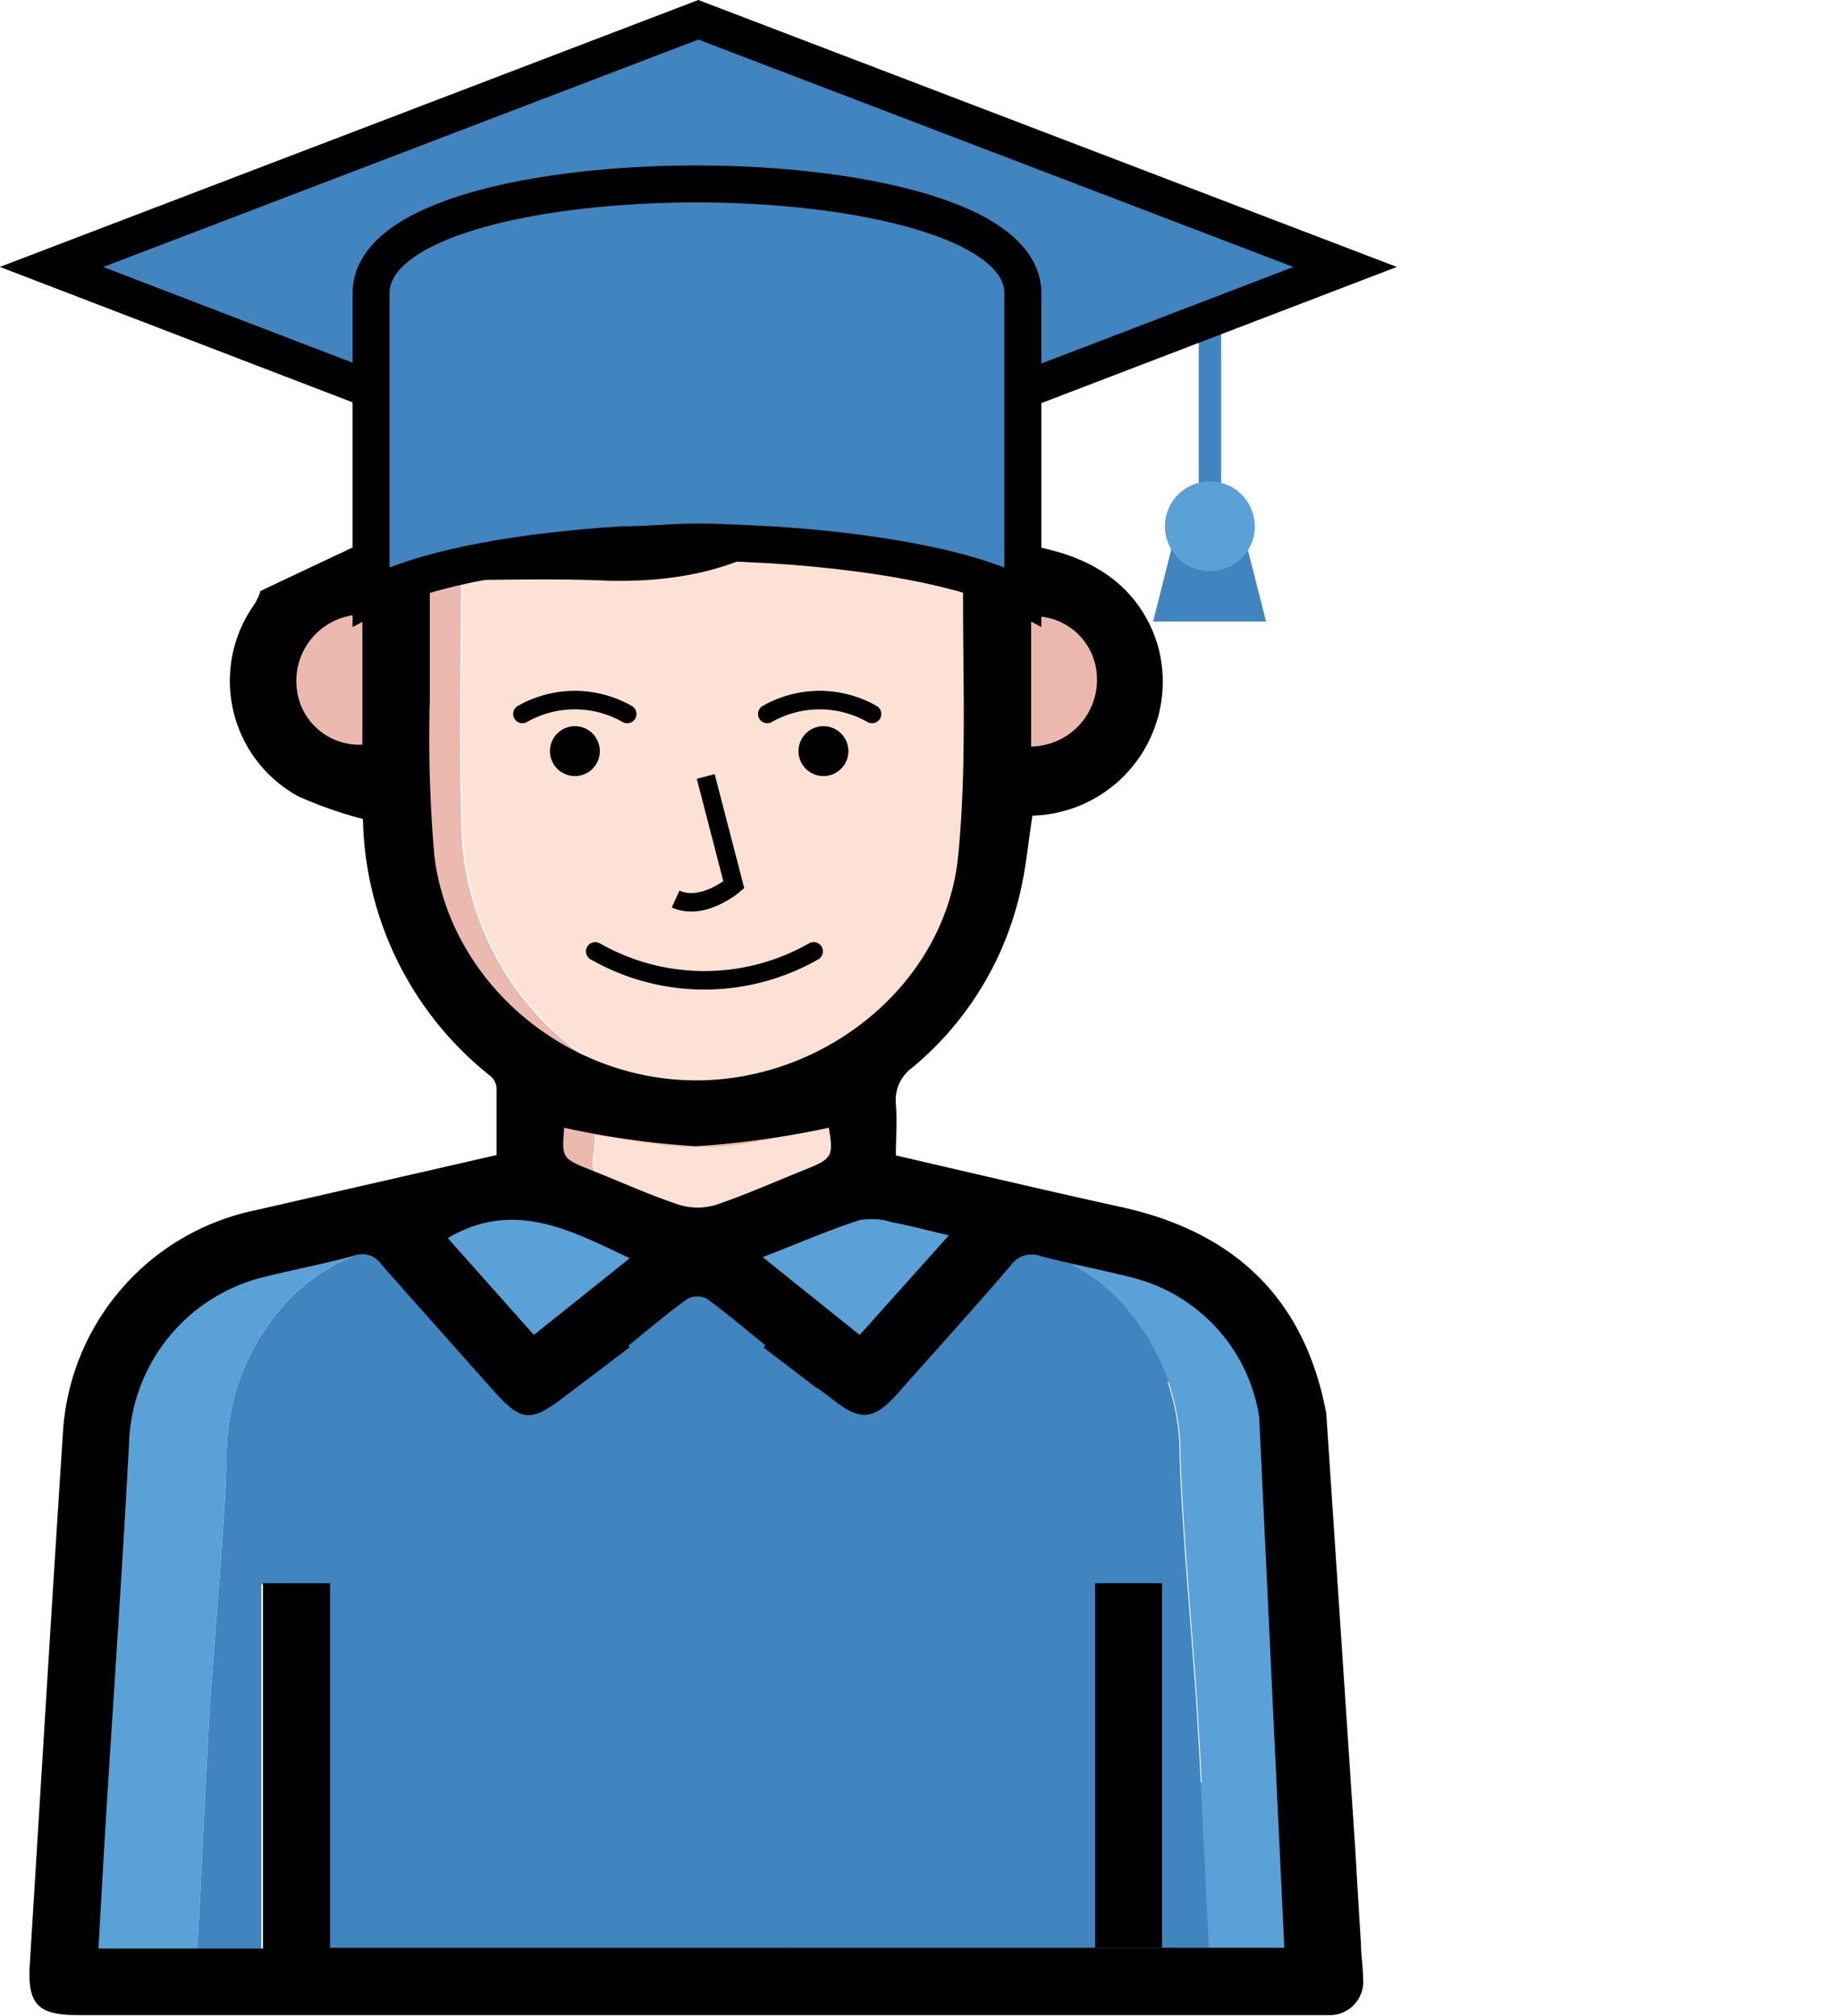 <svg xmlns="http://www.w3.org/2000/svg" xmlns:xlink="http://www.w3.org/1999/xlink" viewBox="0 0 99.57 109.03"><defs><style>.cls-1,.cls-10,.cls-11{fill:none;}.cls-2{fill:#fde1d5;}.cls-12,.cls-14,.cls-3{fill:#4084c0;}.cls-13,.cls-4{fill:#59a1d7;}.cls-5{fill:#ecb9ae;}.cls-6{fill:#ecb8ae;}.cls-7{fill:#e7b644;}.cls-8{fill:#b5b4b4;}.cls-9{clip-path:url(#clip-path);}.cls-10,.cls-11,.cls-14{stroke:#000;stroke-miterlimit:10;}.cls-10{stroke-linecap:round;}.cls-12,.cls-13,.cls-14{fill-rule:evenodd;}.cls-14{stroke-width:2px;}</style><clipPath id="clip-path" transform="translate(-10.65)"><path class="cls-1" d="M71.71,46.85s6.84-14.6-4.52-17.18l-3.86-7.18-5.49-3.63-21.51.63L29.76,29.6l-5,2.36-7,6.28L29.78,56.67,33.9,59.6V61H7.44L0,100.05l13.44,16.11,22.67-1.22,53.33-.67L89,105.36l-48.6,0,.73-27.84V75.6l7.22-5.47,10.09,7.69-1.49,26,39.72,3.42Z"/></clipPath></defs><g id="Layer_2" data-name="Layer 2"><g id="Layer_1-2" data-name="Layer 1"><path class="cls-2" d="M64.5,42.21a18,18,0,0,1-1.17,8,16,16,0,0,1-6,7.32c-.29.17-.58.36-.88.51a13.15,13.15,0,0,1-6.58,2,12.64,12.64,0,0,1-6.4-2.2,15.62,15.62,0,0,1-7.78-13.39c-.16-4.95,0-9.91,0-14.87L37,29.54c2.9,0,5.79.08,8.68,0A11.68,11.68,0,0,0,53,26.81c1-.78,1.87-1.6,2.88-2.46,2.17,1.3,4.57,2.84,7.07,4.2,1.21.66,1.84,1.42,1.59,2.8C64.51,35,64.51,38.59,64.5,42.21Z" transform="translate(-10.65)"/><path class="cls-3" d="M62.85,107.24H28.36V85.69H24.79v21.55H21.15c.07-.85.18-1.71.22-2.56.17-3.14.31-6.28.47-9.42.06-1.27.14-2.54.23-3.81.29-4.21.7-8.42.85-12.64a12.05,12.05,0,0,1,2.32-7.24,10.15,10.15,0,0,1,7.21-4.3c.41.38.84.75,1.21,1.16q2.46,2.76,4.89,5.54c.48.56.87.66,1.49.11s9.09-6.8,9.8-7.26c1.43,1.89,8.16,6.87,9.59,8.75-.38,3.13-1.76,7.8-2.15,10.92-.42,3.27-.31,9.51-.72,12.79S63.24,104,62.85,107.24Z" transform="translate(-10.65)"/><path class="cls-3" d="M68.13,107.24H53.64c-.53-4.43-1-8.86-1.61-13.28-.65-5.21-1.32-10.41-2-15.61l4.29-5.66a23.54,23.54,0,0,1,2.21,1.47.79.79,0,0,0,1.31-.11c.77-.87,1.57-1.7,2.33-2.58,1.67-1.91,3.32-3.83,5-5.75,2.62.6,5.28,1,7.84,1.83a11.19,11.19,0,0,1,7.77,11l-5.4-.21V74.77H64.57v25.29H68.1Z" transform="translate(-10.65)"/><path class="cls-4" d="M32.45,67.27a10.15,10.15,0,0,0-7.21,4.3,12.05,12.05,0,0,0-2.32,7.24c-.15,4.22-.56,8.43-.85,12.64-.09,1.27-.17,2.54-.23,3.81-.16,3.14-.3,6.28-.47,9.42,0,.85-.15,1.71-.22,2.56H14c.08-1.82.13-3.53.24-5.23s.3-3.13.39-4.7c.25-4.33.45-8.67.72-13A74.83,74.83,0,0,1,16,76.37c.82-4.79,3.82-7.77,8.46-9.05,2.27-.63,4.59-1.06,6.89-1.59Z" transform="translate(-10.65)"/><path class="cls-5" d="M35.61,29.6c0,5-.13,9.92,0,14.87a15.62,15.62,0,0,0,7.78,13.39,12.64,12.64,0,0,0,6.4,2.2,13.15,13.15,0,0,0,6.58-2c.3-.15.59-.34.88-.51,0,.67,0,1.33,0,2a3.32,3.32,0,0,0-.73.26A15.28,15.28,0,0,1,48,62.06c-1.7-.06-3.39-.43-5.16-.66a4.85,4.85,0,0,1-.06.89c-.27,1.3.39,1.85,1.53,2.26,1.86.68,3.66,1.51,5.49,2.27l-1.36.69,0,.14a.35.35,0,0,1-.2,0,5.36,5.36,0,0,0-.57-.34l-8.48-3.4c0-1.81,0-3.61,0-5.42a2,2,0,0,0-.59-1.33A16.32,16.32,0,0,1,32,43.25c0-.29,0-.59-.07-1-.48,0-.92,0-1.35,0a5.3,5.3,0,0,1-5.28-3.16A5.06,5.06,0,0,1,26.42,33a3.15,3.15,0,0,0,.19-.27c1.55-1.28,3.41-1.4,5.32-1.32l.13-1.76Z" transform="translate(-10.65)"/><path class="cls-4" d="M75.38,96.42a16.33,16.33,0,0,1,6.72,1.3c.16,2.8.3,5.59.47,8.38.06.83-.13,1.2-1.08,1.18-3.26-.07-6.52,0-9.78,0l0-7.18h3.64Z" transform="translate(-10.65)"/><path class="cls-4" d="M39.2,63.88l8.48,3.4a5.36,5.36,0,0,1,.57.34c-2,1.55-4,3.1-6,4.67-.1.07-.1.26-.15.4A17.09,17.09,0,0,0,40,74.08c-.62.55-1,.45-1.49-.11q-2.43-2.77-4.89-5.54c-.37-.41-.8-.78-1.21-1.16l-1.11-1.54Z" transform="translate(-10.65)"/><path class="cls-4" d="M48.48,67.51l1.36-.69,7.45-2.94,7.87,1.84c-1.65,1.92-3.3,3.84-5,5.75-.76.88-1.56,1.71-2.33,2.58a.79.79,0,0,1-1.31.11,23.54,23.54,0,0,0-2.21-1.47,5.91,5.91,0,0,0-.74-.9c-1.63-1.35-3.27-2.68-4.91-4Z" transform="translate(-10.65)"/><path class="cls-6" d="M64.52,31.35c1.91,0,3.8,0,5.37,1.33,1.5,1.6,2.29,3.41,1.6,5.63a5.4,5.4,0,0,1-5.3,3.9H64.5Z" transform="translate(-10.65)"/><path class="cls-2" d="M57.29,63.88l-7.45,2.94c-1.83-.76-3.63-1.59-5.49-2.27-1.14-.41-1.8-1-1.53-2.26a4.85,4.85,0,0,0,.06-.89c1.77.23,3.46.6,5.16.66a15.28,15.28,0,0,0,8.47-2.23,3.32,3.32,0,0,1,.73-.26C57.25,61,57.27,62.44,57.29,63.88Z" transform="translate(-10.65)"/><path class="cls-7" d="M87.3,48.88l-.32.33Z" transform="translate(-10.65)"/><path class="cls-7" d="M109.89,72.13l.33-.32Z" transform="translate(-10.65)"/><path class="cls-8" d="M48.69,67.78l-.24-.13,0-.14Z" transform="translate(-10.65)"/><path class="cls-3" d="M69.05,107.69c1.26,0,2.39-2,3.57-2v1.55h3.64c-.08-.85-.18-1.71-.23-2.56-.16-3.14-.3-6.28-.46-9.42-.07-1.27-.15-2.54-.23-3.81-.3-4.21-.7-8.42-.86-12.64a12,12,0,0,0-2.31-7.24A10.15,10.15,0,0,0,65,67.27c-.4.38-.83.75-1.2,1.16-1.64,1.84-3.28,3.69-4.9,5.54-.48.56-.86.66-1.48.11a18,18,0,0,0-2.12-1.39L51,78.35c.38,3.12.76,6.25,1.15,9.37s.87,6.54,1.28,9.81.78,6.47,1.16,9.71h14.5" transform="translate(-10.65)"/><path class="cls-4" d="M65,67.27a10.15,10.15,0,0,1,7.22,4.3,12,12,0,0,1,2.31,7.24c.16,4.22.56,8.43.86,12.64.08,1.27.16,2.54.23,3.81.16,3.14.3,6.28.46,9.42,0,.85.15,1.71.23,2.56h7.19c-.08-1.82-.13-3.53-.24-5.23s-.3-3.13-.39-4.7c-.26-4.33-.45-8.67-.72-13a74.83,74.83,0,0,0-.68-7.93c-.83-4.79-3.82-7.77-8.47-9.05-2.26-.63-4.58-1.06-6.88-1.59Z" transform="translate(-10.65)"/><g class="cls-9"><path d="M84,100.2c.1,1.75.2,3.38.3,5,0,.6.11,1.2.11,1.8a1.81,1.81,0,0,1-1.91,2c-.23,0-.45,0-.68,0h-67c-2.11,0-2.69-.6-2.56-2.71.6-9.68,1.18-19.36,1.81-29A13.08,13.08,0,0,1,24.4,65.48l13.12-3c0-1.26,0-2.45,0-3.65a.94.94,0,0,0-.35-.64,18.18,18.18,0,0,1-6.88-13.89,22.28,22.28,0,0,1-3.51-1.23,7.12,7.12,0,0,1-2.4-10.33,3,3,0,0,0,.5-1.64c0-4.06,0-8.12,0-12.18A14.45,14.45,0,0,1,39.5,4.31H55.29a9.07,9.07,0,0,1,9,6.64,1.61,1.61,0,0,0,.92.89,9.07,9.07,0,0,1,6.59,9c0,3.46,0,6.92,0,10.38a2.18,2.18,0,0,0,.29,1.26,7.25,7.25,0,0,1-5.57,11.64c-.23,1.43-.35,2.89-.7,4.3a17.34,17.34,0,0,1-5.79,9.32,2.17,2.17,0,0,0-.9,2c.07.89,0,1.8,0,2.76,4.12.95,8.17,1.91,12.23,2.8,6.09,1.35,9.89,4.92,11.06,11.15M41.85,75.08c-.27.19-.46.31-.63.45-1.88,1.44-2.36,1.39-3.93-.38-2-2.25-4-4.49-6-6.75a1.23,1.23,0,0,0-1.44-.49c-1.62.45-3.29.76-4.93,1.17a9.57,9.57,0,0,0-7.29,9.06c-.36,6.75-.83,13.5-1.25,20.26-.14,2.3-.27,4.61-.4,7h8.9V85.64h3.63v19.72H41.34m-7.43-74c0,2.25,0,4.35,0,6.45a73.56,73.56,0,0,0,.25,8.54c.88,6.85,7.14,12.08,14.15,12.09s13.51-5.22,14.19-12.14c.5-5.06.22-10.2.27-15.31a.85.85,0,0,0-.36-.61c-2.1-1.29-4.22-2.56-6.39-3.86-3.5,4-8,5.09-13,4.87C40.07,31.28,37.07,31.39,33.91,31.39Zm34.2-1.63c0-.07.09-.14.09-.21,0-2.89,0-5.79,0-8.68a5.42,5.42,0,0,0-5.28-5.73A1.84,1.84,0,0,1,61,13.25,5.41,5.41,0,0,0,55.2,7.92H39.75A10.83,10.83,0,0,0,28.5,19.12q0,4.86,0,9.7c0,.32,0,.63.07,1l1.63-.27c.6-1.52.94-1.75,2.6-1.75H45.21a10.29,10.29,0,0,0,8.63-4.28c1-1.29,1.7-1.45,3.07-.64q4.11,2.46,8.2,4.93c.35.21.83.46.92.79C66.35,29.72,67.23,29.7,68.11,29.76ZM78.79,76.64a9.23,9.23,0,0,0-6.9-7.54c-1.63-.42-3.3-.72-4.93-1.16a1.39,1.39,0,0,0-1.63.53c-2,2.33-4.08,4.62-6.13,6.93-1.25,1.41-2,1.48-3.43.34-.28-.22-.58-.43-.9-.67-.76,1-1.4,1.94-2.12,2.8a2.43,2.43,0,0,0-.58,2.06c.83,6.37,1.61,12.75,2.41,19.13.26,2.1.53,4.21.79,6.3H80.15m-32-25.19L45,105.33h6.72M55.5,61a48,48,0,0,1-7.19,1,45.92,45.92,0,0,1-7.13-1c-.13,1.66-.13,1.66,1.5,2.31s3.12,1.33,4.72,1.86a3.41,3.41,0,0,0,2,0c1.6-.54,3.14-1.23,4.71-1.86S55.77,62.59,55.5,61Zm-3.58,7,5.25,4.21L62,66.82c-1.13-.26-2.1-.52-3.09-.71A3.72,3.72,0,0,0,57.16,66C55.43,66.56,53.75,67.3,51.92,68Zm-7.19.06c-3.21-1.52-6.29-3.19-9.85-1.09l4.66,5.24Zm-.08,4.7a23.88,23.88,0,0,0,2.6,3.32,2.17,2.17,0,0,0,2.13.1,24.84,24.84,0,0,0,2.68-3.42c-1.13-.91-2.12-1.76-3.18-2.52a1.13,1.13,0,0,0-1,0C46.79,71,45.8,71.87,44.65,72.79ZM30.26,33.24a3.59,3.59,0,0,0-3.56,3.92,3.4,3.4,0,0,0,3.56,3.12Zm36.19,7.14A3.61,3.61,0,0,0,70,36.45a3.39,3.39,0,0,0-3.55-3.11Z" transform="translate(-10.65)"/></g><path class="cls-10" d="M38.92,38.62a5.73,5.73,0,0,1,5.67,0" transform="translate(-10.65)"/><path class="cls-10" d="M52.17,38.62a5.73,5.73,0,0,1,5.67,0" transform="translate(-10.65)"/><path class="cls-10" d="M54.68,51.46a11.93,11.93,0,0,1-11.82,0" transform="translate(-10.65)"/><circle cx="31.11" cy="40.63" r="1.35"/><circle cx="44.56" cy="40.63" r="1.35"/><path class="cls-11" d="M48.84,42l1.52,5.86s-1.67,1.44-3.15.77" transform="translate(-10.65)"/><rect x="59.26" y="85.64" width="3.62" height="19.72"/><polygon class="cls-12" points="68.51 33.62 62.4 33.62 63.71 28.42 67.19 28.42 68.51 33.62"/><rect class="cls-3" x="64.87" y="14.85" width="1.21" height="15.29"/><path class="cls-13" d="M78.55,28.42a2.43,2.43,0,1,0-2.42,2.48,2.42,2.42,0,0,0,2.42-2.48Z" transform="translate(-10.65)"/><path class="cls-14" d="M13.44,14.44l35-13.37,35,13.37L65.63,21.26V15.91c0-3.94-8.93-5.75-17.21-5.75S31.21,12,31.21,15.91v5.35Z" transform="translate(-10.65)"/><path class="cls-14" d="M44.38,29.47c1.26,0,2.63-.15,4-.15s2.83.1,4,.15c4.79.3,10.49,1.11,13.62,2.78V15.86c0-4-9.13-5.91-17.66-5.91s-17.61,1.87-17.61,5.91V32.25c3.12-1.67,8.78-2.48,13.57-2.78Z" transform="translate(-10.65)"/></g></g></svg>
